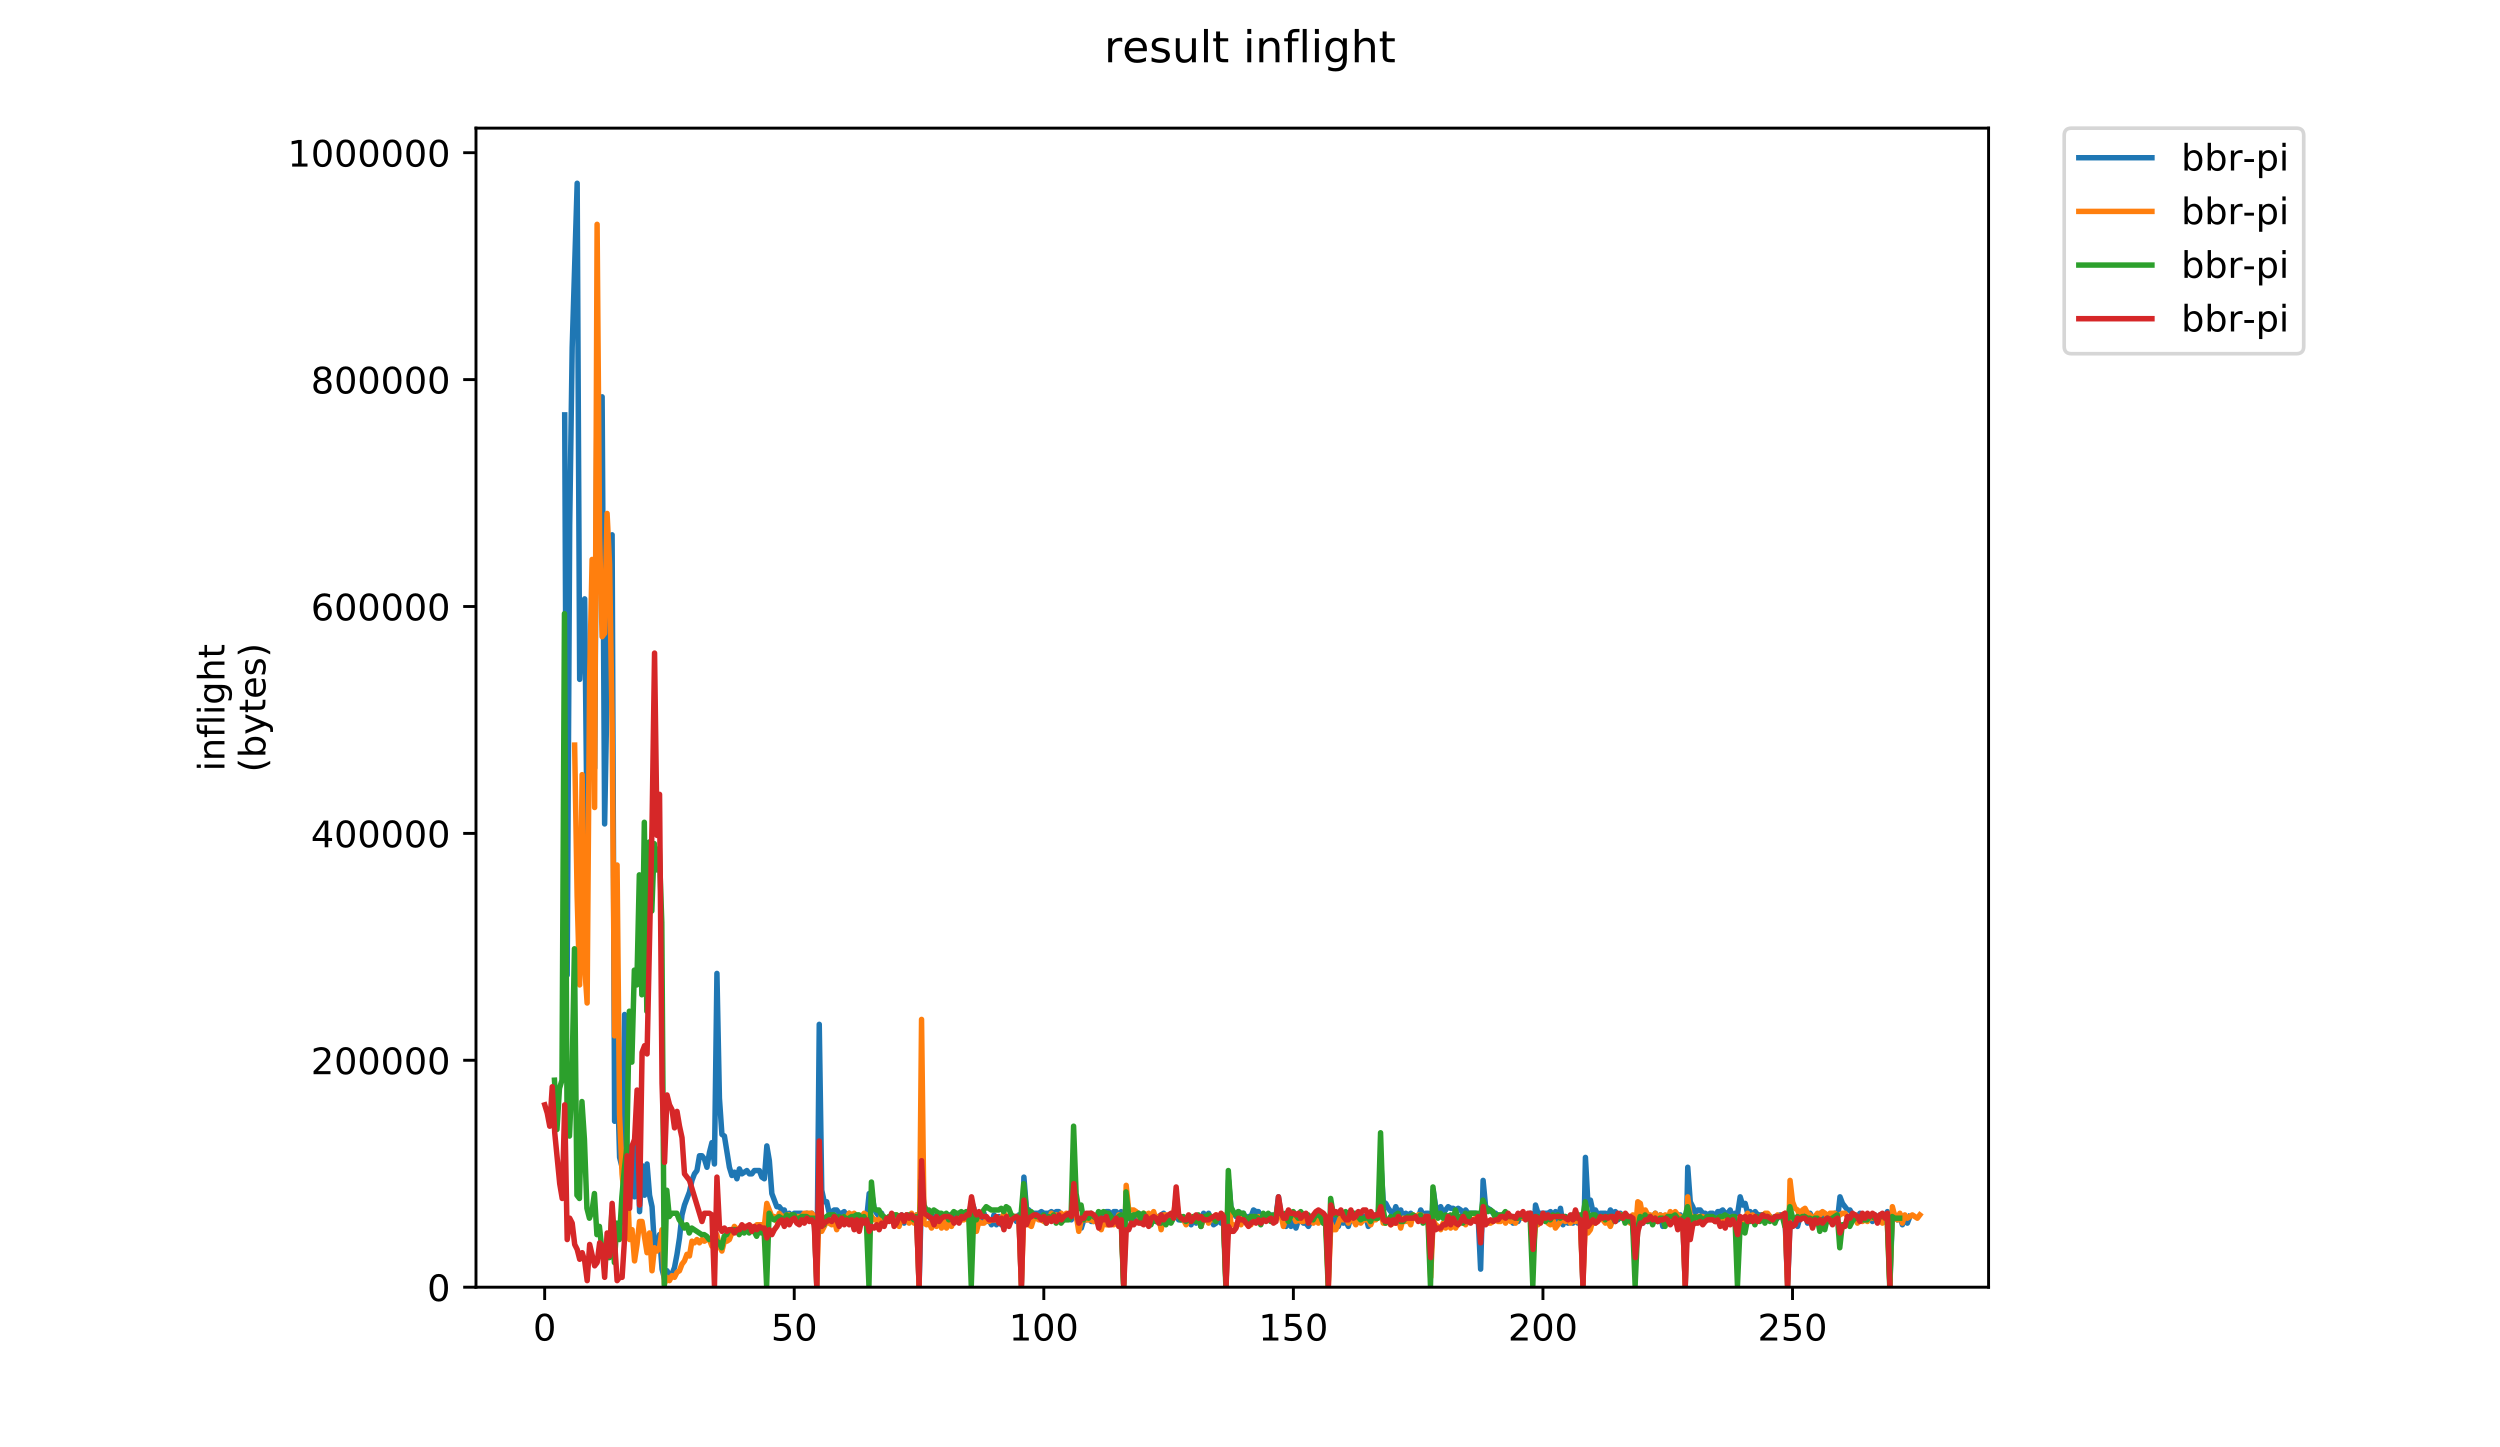<?xml version="1.0" encoding="utf-8" standalone="no"?>
<!DOCTYPE svg PUBLIC "-//W3C//DTD SVG 1.1//EN"
  "http://www.w3.org/Graphics/SVG/1.1/DTD/svg11.dtd">
<!-- Created with matplotlib (https://matplotlib.org/) -->
<svg height="396pt" version="1.1" viewBox="0 0 684 396" width="684pt" xmlns="http://www.w3.org/2000/svg" xmlns:xlink="http://www.w3.org/1999/xlink">
 <defs>
  <style type="text/css">
*{stroke-linecap:butt;stroke-linejoin:round;}
  </style>
 </defs>
 <g id="figure_1">
  <g id="patch_1">
   <path d="M 0 396 
L 684 396 
L 684 0 
L 0 0 
z
" style="fill:#ffffff;"/>
  </g>
  <g id="axes_1">
   <g id="patch_2">
    <path d="M 130.23 352.174 
L 544.074 352.174 
L 544.074 35.062 
L 130.23 35.062 
z
" style="fill:#ffffff;"/>
   </g>
   <g id="matplotlib.axis_1">
    <g id="xtick_1">
     <g id="line2d_1">
      <defs>
       <path d="M 0 0 
L 0 3.5 
" id="m28f896ad61" style="stroke:#000000;stroke-width:0.8;"/>
      </defs>
      <g>
       <use style="stroke:#000000;stroke-width:0.8;" x="149.021" xlink:href="#m28f896ad61" y="352.174"/>
      </g>
     </g>
     <g id="text_1">
      <!-- 0 -->
      <defs>
       <path d="M 31.781 66.406 
Q 24.172 66.406 20.328 58.906 
Q 16.5 51.422 16.5 36.375 
Q 16.5 21.391 20.328 13.891 
Q 24.172 6.391 31.781 6.391 
Q 39.453 6.391 43.281 13.891 
Q 47.125 21.391 47.125 36.375 
Q 47.125 51.422 43.281 58.906 
Q 39.453 66.406 31.781 66.406 
z
M 31.781 74.219 
Q 44.047 74.219 50.516 64.516 
Q 56.984 54.828 56.984 36.375 
Q 56.984 17.969 50.516 8.266 
Q 44.047 -1.422 31.781 -1.422 
Q 19.531 -1.422 13.062 8.266 
Q 6.594 17.969 6.594 36.375 
Q 6.594 54.828 13.062 64.516 
Q 19.531 74.219 31.781 74.219 
z
" id="DejaVuSans-48"/>
      </defs>
      <g transform="translate(145.84 366.773)scale(0.1 -0.1)">
       <use xlink:href="#DejaVuSans-48"/>
      </g>
     </g>
    </g>
    <g id="xtick_2">
     <g id="line2d_2">
      <g>
       <use style="stroke:#000000;stroke-width:0.8;" x="217.303" xlink:href="#m28f896ad61" y="352.174"/>
      </g>
     </g>
     <g id="text_2">
      <!-- 50 -->
      <defs>
       <path d="M 10.797 72.906 
L 49.516 72.906 
L 49.516 64.594 
L 19.828 64.594 
L 19.828 46.734 
Q 21.969 47.469 24.109 47.828 
Q 26.266 48.188 28.422 48.188 
Q 40.625 48.188 47.75 41.5 
Q 54.891 34.812 54.891 23.391 
Q 54.891 11.625 47.562 5.094 
Q 40.234 -1.422 26.906 -1.422 
Q 22.312 -1.422 17.547 -0.641 
Q 12.797 0.141 7.719 1.703 
L 7.719 11.625 
Q 12.109 9.234 16.797 8.062 
Q 21.484 6.891 26.703 6.891 
Q 35.156 6.891 40.078 11.328 
Q 45.016 15.766 45.016 23.391 
Q 45.016 31 40.078 35.438 
Q 35.156 39.891 26.703 39.891 
Q 22.75 39.891 18.812 39.016 
Q 14.891 38.141 10.797 36.281 
z
" id="DejaVuSans-53"/>
      </defs>
      <g transform="translate(210.941 366.773)scale(0.1 -0.1)">
       <use xlink:href="#DejaVuSans-53"/>
       <use x="63.623" xlink:href="#DejaVuSans-48"/>
      </g>
     </g>
    </g>
    <g id="xtick_3">
     <g id="line2d_3">
      <g>
       <use style="stroke:#000000;stroke-width:0.8;" x="285.585" xlink:href="#m28f896ad61" y="352.174"/>
      </g>
     </g>
     <g id="text_3">
      <!-- 100 -->
      <defs>
       <path d="M 12.406 8.297 
L 28.516 8.297 
L 28.516 63.922 
L 10.984 60.406 
L 10.984 69.391 
L 28.422 72.906 
L 38.281 72.906 
L 38.281 8.297 
L 54.391 8.297 
L 54.391 0 
L 12.406 0 
z
" id="DejaVuSans-49"/>
      </defs>
      <g transform="translate(276.042 366.773)scale(0.1 -0.1)">
       <use xlink:href="#DejaVuSans-49"/>
       <use x="63.623" xlink:href="#DejaVuSans-48"/>
       <use x="127.246" xlink:href="#DejaVuSans-48"/>
      </g>
     </g>
    </g>
    <g id="xtick_4">
     <g id="line2d_4">
      <g>
       <use style="stroke:#000000;stroke-width:0.8;" x="353.868" xlink:href="#m28f896ad61" y="352.174"/>
      </g>
     </g>
     <g id="text_4">
      <!-- 150 -->
      <g transform="translate(344.324 366.773)scale(0.1 -0.1)">
       <use xlink:href="#DejaVuSans-49"/>
       <use x="63.623" xlink:href="#DejaVuSans-53"/>
       <use x="127.246" xlink:href="#DejaVuSans-48"/>
      </g>
     </g>
    </g>
    <g id="xtick_5">
     <g id="line2d_5">
      <g>
       <use style="stroke:#000000;stroke-width:0.8;" x="422.15" xlink:href="#m28f896ad61" y="352.174"/>
      </g>
     </g>
     <g id="text_5">
      <!-- 200 -->
      <defs>
       <path d="M 19.188 8.297 
L 53.609 8.297 
L 53.609 0 
L 7.328 0 
L 7.328 8.297 
Q 12.938 14.109 22.625 23.891 
Q 32.328 33.688 34.812 36.531 
Q 39.547 41.844 41.422 45.531 
Q 43.312 49.219 43.312 52.781 
Q 43.312 58.594 39.234 62.25 
Q 35.156 65.922 28.609 65.922 
Q 23.969 65.922 18.812 64.312 
Q 13.672 62.703 7.812 59.422 
L 7.812 69.391 
Q 13.766 71.781 18.938 73 
Q 24.125 74.219 28.422 74.219 
Q 39.75 74.219 46.484 68.547 
Q 53.219 62.891 53.219 53.422 
Q 53.219 48.922 51.531 44.891 
Q 49.859 40.875 45.406 35.406 
Q 44.188 33.984 37.641 27.219 
Q 31.109 20.453 19.188 8.297 
z
" id="DejaVuSans-50"/>
      </defs>
      <g transform="translate(412.606 366.773)scale(0.1 -0.1)">
       <use xlink:href="#DejaVuSans-50"/>
       <use x="63.623" xlink:href="#DejaVuSans-48"/>
       <use x="127.246" xlink:href="#DejaVuSans-48"/>
      </g>
     </g>
    </g>
    <g id="xtick_6">
     <g id="line2d_6">
      <g>
       <use style="stroke:#000000;stroke-width:0.8;" x="490.432" xlink:href="#m28f896ad61" y="352.174"/>
      </g>
     </g>
     <g id="text_6">
      <!-- 250 -->
      <g transform="translate(480.888 366.773)scale(0.1 -0.1)">
       <use xlink:href="#DejaVuSans-50"/>
       <use x="63.623" xlink:href="#DejaVuSans-53"/>
       <use x="127.246" xlink:href="#DejaVuSans-48"/>
      </g>
     </g>
    </g>
   </g>
   <g id="matplotlib.axis_2">
    <g id="ytick_1">
     <g id="line2d_7">
      <defs>
       <path d="M 0 0 
L -3.5 0 
" id="m2d1f016937" style="stroke:#000000;stroke-width:0.8;"/>
      </defs>
      <g>
       <use style="stroke:#000000;stroke-width:0.8;" x="130.23" xlink:href="#m2d1f016937" y="352.174"/>
      </g>
     </g>
     <g id="text_7">
      <!-- 0 -->
      <g transform="translate(116.868 355.973)scale(0.1 -0.1)">
       <use xlink:href="#DejaVuSans-48"/>
      </g>
     </g>
    </g>
    <g id="ytick_2">
     <g id="line2d_8">
      <g>
       <use style="stroke:#000000;stroke-width:0.8;" x="130.23" xlink:href="#m2d1f016937" y="290.095"/>
      </g>
     </g>
     <g id="text_8">
      <!-- 200000 -->
      <g transform="translate(85.055 293.894)scale(0.1 -0.1)">
       <use xlink:href="#DejaVuSans-50"/>
       <use x="63.623" xlink:href="#DejaVuSans-48"/>
       <use x="127.246" xlink:href="#DejaVuSans-48"/>
       <use x="190.869" xlink:href="#DejaVuSans-48"/>
       <use x="254.492" xlink:href="#DejaVuSans-48"/>
       <use x="318.115" xlink:href="#DejaVuSans-48"/>
      </g>
     </g>
    </g>
    <g id="ytick_3">
     <g id="line2d_9">
      <g>
       <use style="stroke:#000000;stroke-width:0.8;" x="130.23" xlink:href="#m2d1f016937" y="228.016"/>
      </g>
     </g>
     <g id="text_9">
      <!-- 400000 -->
      <defs>
       <path d="M 37.797 64.312 
L 12.891 25.391 
L 37.797 25.391 
z
M 35.203 72.906 
L 47.609 72.906 
L 47.609 25.391 
L 58.016 25.391 
L 58.016 17.188 
L 47.609 17.188 
L 47.609 0 
L 37.797 0 
L 37.797 17.188 
L 4.891 17.188 
L 4.891 26.703 
z
" id="DejaVuSans-52"/>
      </defs>
      <g transform="translate(85.055 231.815)scale(0.1 -0.1)">
       <use xlink:href="#DejaVuSans-52"/>
       <use x="63.623" xlink:href="#DejaVuSans-48"/>
       <use x="127.246" xlink:href="#DejaVuSans-48"/>
       <use x="190.869" xlink:href="#DejaVuSans-48"/>
       <use x="254.492" xlink:href="#DejaVuSans-48"/>
       <use x="318.115" xlink:href="#DejaVuSans-48"/>
      </g>
     </g>
    </g>
    <g id="ytick_4">
     <g id="line2d_10">
      <g>
       <use style="stroke:#000000;stroke-width:0.8;" x="130.23" xlink:href="#m2d1f016937" y="165.937"/>
      </g>
     </g>
     <g id="text_10">
      <!-- 600000 -->
      <defs>
       <path d="M 33.016 40.375 
Q 26.375 40.375 22.484 35.828 
Q 18.609 31.297 18.609 23.391 
Q 18.609 15.531 22.484 10.953 
Q 26.375 6.391 33.016 6.391 
Q 39.656 6.391 43.531 10.953 
Q 47.406 15.531 47.406 23.391 
Q 47.406 31.297 43.531 35.828 
Q 39.656 40.375 33.016 40.375 
z
M 52.594 71.297 
L 52.594 62.312 
Q 48.875 64.062 45.094 64.984 
Q 41.312 65.922 37.594 65.922 
Q 27.828 65.922 22.672 59.328 
Q 17.531 52.734 16.797 39.406 
Q 19.672 43.656 24.016 45.922 
Q 28.375 48.188 33.594 48.188 
Q 44.578 48.188 50.953 41.516 
Q 57.328 34.859 57.328 23.391 
Q 57.328 12.156 50.688 5.359 
Q 44.047 -1.422 33.016 -1.422 
Q 20.359 -1.422 13.672 8.266 
Q 6.984 17.969 6.984 36.375 
Q 6.984 53.656 15.188 63.938 
Q 23.391 74.219 37.203 74.219 
Q 40.922 74.219 44.703 73.484 
Q 48.484 72.75 52.594 71.297 
z
" id="DejaVuSans-54"/>
      </defs>
      <g transform="translate(85.055 169.736)scale(0.1 -0.1)">
       <use xlink:href="#DejaVuSans-54"/>
       <use x="63.623" xlink:href="#DejaVuSans-48"/>
       <use x="127.246" xlink:href="#DejaVuSans-48"/>
       <use x="190.869" xlink:href="#DejaVuSans-48"/>
       <use x="254.492" xlink:href="#DejaVuSans-48"/>
       <use x="318.115" xlink:href="#DejaVuSans-48"/>
      </g>
     </g>
    </g>
    <g id="ytick_5">
     <g id="line2d_11">
      <g>
       <use style="stroke:#000000;stroke-width:0.8;" x="130.23" xlink:href="#m2d1f016937" y="103.858"/>
      </g>
     </g>
     <g id="text_11">
      <!-- 800000 -->
      <defs>
       <path d="M 31.781 34.625 
Q 24.75 34.625 20.719 30.859 
Q 16.703 27.094 16.703 20.516 
Q 16.703 13.922 20.719 10.156 
Q 24.75 6.391 31.781 6.391 
Q 38.812 6.391 42.859 10.172 
Q 46.922 13.969 46.922 20.516 
Q 46.922 27.094 42.891 30.859 
Q 38.875 34.625 31.781 34.625 
z
M 21.922 38.812 
Q 15.578 40.375 12.031 44.719 
Q 8.5 49.078 8.5 55.328 
Q 8.5 64.062 14.719 69.141 
Q 20.953 74.219 31.781 74.219 
Q 42.672 74.219 48.875 69.141 
Q 55.078 64.062 55.078 55.328 
Q 55.078 49.078 51.531 44.719 
Q 48 40.375 41.703 38.812 
Q 48.828 37.156 52.797 32.312 
Q 56.781 27.484 56.781 20.516 
Q 56.781 9.906 50.312 4.234 
Q 43.844 -1.422 31.781 -1.422 
Q 19.734 -1.422 13.25 4.234 
Q 6.781 9.906 6.781 20.516 
Q 6.781 27.484 10.781 32.312 
Q 14.797 37.156 21.922 38.812 
z
M 18.312 54.391 
Q 18.312 48.734 21.844 45.562 
Q 25.391 42.391 31.781 42.391 
Q 38.141 42.391 41.719 45.562 
Q 45.312 48.734 45.312 54.391 
Q 45.312 60.062 41.719 63.234 
Q 38.141 66.406 31.781 66.406 
Q 25.391 66.406 21.844 63.234 
Q 18.312 60.062 18.312 54.391 
z
" id="DejaVuSans-56"/>
      </defs>
      <g transform="translate(85.055 107.657)scale(0.1 -0.1)">
       <use xlink:href="#DejaVuSans-56"/>
       <use x="63.623" xlink:href="#DejaVuSans-48"/>
       <use x="127.246" xlink:href="#DejaVuSans-48"/>
       <use x="190.869" xlink:href="#DejaVuSans-48"/>
       <use x="254.492" xlink:href="#DejaVuSans-48"/>
       <use x="318.115" xlink:href="#DejaVuSans-48"/>
      </g>
     </g>
    </g>
    <g id="ytick_6">
     <g id="line2d_12">
      <g>
       <use style="stroke:#000000;stroke-width:0.8;" x="130.23" xlink:href="#m2d1f016937" y="41.778"/>
      </g>
     </g>
     <g id="text_12">
      <!-- 1000000 -->
      <g transform="translate(78.693 45.578)scale(0.1 -0.1)">
       <use xlink:href="#DejaVuSans-49"/>
       <use x="63.623" xlink:href="#DejaVuSans-48"/>
       <use x="127.246" xlink:href="#DejaVuSans-48"/>
       <use x="190.869" xlink:href="#DejaVuSans-48"/>
       <use x="254.492" xlink:href="#DejaVuSans-48"/>
       <use x="318.115" xlink:href="#DejaVuSans-48"/>
       <use x="381.738" xlink:href="#DejaVuSans-48"/>
      </g>
     </g>
    </g>
    <g id="text_13">
     <!-- inflight -->
     <defs>
      <path d="M 9.422 54.688 
L 18.406 54.688 
L 18.406 0 
L 9.422 0 
z
M 9.422 75.984 
L 18.406 75.984 
L 18.406 64.594 
L 9.422 64.594 
z
" id="DejaVuSans-105"/>
      <path d="M 54.891 33.016 
L 54.891 0 
L 45.906 0 
L 45.906 32.719 
Q 45.906 40.484 42.875 44.328 
Q 39.844 48.188 33.797 48.188 
Q 26.516 48.188 22.312 43.547 
Q 18.109 38.922 18.109 30.906 
L 18.109 0 
L 9.078 0 
L 9.078 54.688 
L 18.109 54.688 
L 18.109 46.188 
Q 21.344 51.125 25.703 53.562 
Q 30.078 56 35.797 56 
Q 45.219 56 50.047 50.172 
Q 54.891 44.344 54.891 33.016 
z
" id="DejaVuSans-110"/>
      <path d="M 37.109 75.984 
L 37.109 68.5 
L 28.516 68.5 
Q 23.688 68.5 21.797 66.547 
Q 19.922 64.594 19.922 59.516 
L 19.922 54.688 
L 34.719 54.688 
L 34.719 47.703 
L 19.922 47.703 
L 19.922 0 
L 10.891 0 
L 10.891 47.703 
L 2.297 47.703 
L 2.297 54.688 
L 10.891 54.688 
L 10.891 58.5 
Q 10.891 67.625 15.141 71.797 
Q 19.391 75.984 28.609 75.984 
z
" id="DejaVuSans-102"/>
      <path d="M 9.422 75.984 
L 18.406 75.984 
L 18.406 0 
L 9.422 0 
z
" id="DejaVuSans-108"/>
      <path d="M 45.406 27.984 
Q 45.406 37.75 41.375 43.109 
Q 37.359 48.484 30.078 48.484 
Q 22.859 48.484 18.828 43.109 
Q 14.797 37.75 14.797 27.984 
Q 14.797 18.266 18.828 12.891 
Q 22.859 7.516 30.078 7.516 
Q 37.359 7.516 41.375 12.891 
Q 45.406 18.266 45.406 27.984 
z
M 54.391 6.781 
Q 54.391 -7.172 48.188 -13.984 
Q 42 -20.797 29.203 -20.797 
Q 24.469 -20.797 20.266 -20.094 
Q 16.062 -19.391 12.109 -17.922 
L 12.109 -9.188 
Q 16.062 -11.328 19.922 -12.344 
Q 23.781 -13.375 27.781 -13.375 
Q 36.625 -13.375 41.016 -8.766 
Q 45.406 -4.156 45.406 5.172 
L 45.406 9.625 
Q 42.625 4.781 38.281 2.391 
Q 33.938 0 27.875 0 
Q 17.828 0 11.672 7.656 
Q 5.516 15.328 5.516 27.984 
Q 5.516 40.672 11.672 48.328 
Q 17.828 56 27.875 56 
Q 33.938 56 38.281 53.609 
Q 42.625 51.219 45.406 46.391 
L 45.406 54.688 
L 54.391 54.688 
z
" id="DejaVuSans-103"/>
      <path d="M 54.891 33.016 
L 54.891 0 
L 45.906 0 
L 45.906 32.719 
Q 45.906 40.484 42.875 44.328 
Q 39.844 48.188 33.797 48.188 
Q 26.516 48.188 22.312 43.547 
Q 18.109 38.922 18.109 30.906 
L 18.109 0 
L 9.078 0 
L 9.078 75.984 
L 18.109 75.984 
L 18.109 46.188 
Q 21.344 51.125 25.703 53.562 
Q 30.078 56 35.797 56 
Q 45.219 56 50.047 50.172 
Q 54.891 44.344 54.891 33.016 
z
" id="DejaVuSans-104"/>
      <path d="M 18.312 70.219 
L 18.312 54.688 
L 36.812 54.688 
L 36.812 47.703 
L 18.312 47.703 
L 18.312 18.016 
Q 18.312 11.328 20.141 9.422 
Q 21.969 7.516 27.594 7.516 
L 36.812 7.516 
L 36.812 0 
L 27.594 0 
Q 17.188 0 13.234 3.875 
Q 9.281 7.766 9.281 18.016 
L 9.281 47.703 
L 2.688 47.703 
L 2.688 54.688 
L 9.281 54.688 
L 9.281 70.219 
z
" id="DejaVuSans-116"/>
     </defs>
     <g transform="translate(61.415 211.018)rotate(-90)scale(0.1 -0.1)">
      <use xlink:href="#DejaVuSans-105"/>
      <use x="27.783" xlink:href="#DejaVuSans-110"/>
      <use x="91.162" xlink:href="#DejaVuSans-102"/>
      <use x="126.367" xlink:href="#DejaVuSans-108"/>
      <use x="154.15" xlink:href="#DejaVuSans-105"/>
      <use x="181.934" xlink:href="#DejaVuSans-103"/>
      <use x="245.41" xlink:href="#DejaVuSans-104"/>
      <use x="308.789" xlink:href="#DejaVuSans-116"/>
     </g>
     <!-- (bytes) -->
     <defs>
      <path d="M 31 75.875 
Q 24.469 64.656 21.281 53.656 
Q 18.109 42.672 18.109 31.391 
Q 18.109 20.125 21.312 9.062 
Q 24.516 -2 31 -13.188 
L 23.188 -13.188 
Q 15.875 -1.703 12.234 9.375 
Q 8.594 20.453 8.594 31.391 
Q 8.594 42.281 12.203 53.312 
Q 15.828 64.359 23.188 75.875 
z
" id="DejaVuSans-40"/>
      <path d="M 48.688 27.297 
Q 48.688 37.203 44.609 42.844 
Q 40.531 48.484 33.406 48.484 
Q 26.266 48.484 22.188 42.844 
Q 18.109 37.203 18.109 27.297 
Q 18.109 17.391 22.188 11.75 
Q 26.266 6.109 33.406 6.109 
Q 40.531 6.109 44.609 11.75 
Q 48.688 17.391 48.688 27.297 
z
M 18.109 46.391 
Q 20.953 51.266 25.266 53.625 
Q 29.594 56 35.594 56 
Q 45.562 56 51.781 48.094 
Q 58.016 40.188 58.016 27.297 
Q 58.016 14.406 51.781 6.484 
Q 45.562 -1.422 35.594 -1.422 
Q 29.594 -1.422 25.266 0.953 
Q 20.953 3.328 18.109 8.203 
L 18.109 0 
L 9.078 0 
L 9.078 75.984 
L 18.109 75.984 
z
" id="DejaVuSans-98"/>
      <path d="M 32.172 -5.078 
Q 28.375 -14.844 24.75 -17.812 
Q 21.141 -20.797 15.094 -20.797 
L 7.906 -20.797 
L 7.906 -13.281 
L 13.188 -13.281 
Q 16.891 -13.281 18.938 -11.516 
Q 21 -9.766 23.484 -3.219 
L 25.094 0.875 
L 2.984 54.688 
L 12.5 54.688 
L 29.594 11.922 
L 46.688 54.688 
L 56.203 54.688 
z
" id="DejaVuSans-121"/>
      <path d="M 56.203 29.594 
L 56.203 25.203 
L 14.891 25.203 
Q 15.484 15.922 20.484 11.062 
Q 25.484 6.203 34.422 6.203 
Q 39.594 6.203 44.453 7.469 
Q 49.312 8.734 54.109 11.281 
L 54.109 2.781 
Q 49.266 0.734 44.188 -0.344 
Q 39.109 -1.422 33.891 -1.422 
Q 20.797 -1.422 13.156 6.188 
Q 5.516 13.812 5.516 26.812 
Q 5.516 40.234 12.766 48.109 
Q 20.016 56 32.328 56 
Q 43.359 56 49.781 48.891 
Q 56.203 41.797 56.203 29.594 
z
M 47.219 32.234 
Q 47.125 39.594 43.094 43.984 
Q 39.062 48.391 32.422 48.391 
Q 24.906 48.391 20.391 44.141 
Q 15.875 39.891 15.188 32.172 
z
" id="DejaVuSans-101"/>
      <path d="M 44.281 53.078 
L 44.281 44.578 
Q 40.484 46.531 36.375 47.5 
Q 32.281 48.484 27.875 48.484 
Q 21.188 48.484 17.844 46.438 
Q 14.5 44.391 14.5 40.281 
Q 14.5 37.156 16.891 35.375 
Q 19.281 33.594 26.516 31.984 
L 29.594 31.297 
Q 39.156 29.25 43.188 25.516 
Q 47.219 21.781 47.219 15.094 
Q 47.219 7.469 41.188 3.016 
Q 35.156 -1.422 24.609 -1.422 
Q 20.219 -1.422 15.453 -0.562 
Q 10.688 0.297 5.422 2 
L 5.422 11.281 
Q 10.406 8.688 15.234 7.391 
Q 20.062 6.109 24.812 6.109 
Q 31.156 6.109 34.562 8.281 
Q 37.984 10.453 37.984 14.406 
Q 37.984 18.062 35.516 20.016 
Q 33.062 21.969 24.703 23.781 
L 21.578 24.516 
Q 13.234 26.266 9.516 29.906 
Q 5.812 33.547 5.812 39.891 
Q 5.812 47.609 11.281 51.797 
Q 16.75 56 26.812 56 
Q 31.781 56 36.172 55.266 
Q 40.578 54.547 44.281 53.078 
z
" id="DejaVuSans-115"/>
      <path d="M 8.016 75.875 
L 15.828 75.875 
Q 23.141 64.359 26.781 53.312 
Q 30.422 42.281 30.422 31.391 
Q 30.422 20.453 26.781 9.375 
Q 23.141 -1.703 15.828 -13.188 
L 8.016 -13.188 
Q 14.5 -2 17.703 9.062 
Q 20.906 20.125 20.906 31.391 
Q 20.906 42.672 17.703 53.656 
Q 14.5 64.656 8.016 75.875 
z
" id="DejaVuSans-41"/>
     </defs>
     <g transform="translate(72.613 211.295)rotate(-90)scale(0.1 -0.1)">
      <use xlink:href="#DejaVuSans-40"/>
      <use x="39.014" xlink:href="#DejaVuSans-98"/>
      <use x="102.49" xlink:href="#DejaVuSans-121"/>
      <use x="161.67" xlink:href="#DejaVuSans-116"/>
      <use x="200.879" xlink:href="#DejaVuSans-101"/>
      <use x="262.402" xlink:href="#DejaVuSans-115"/>
      <use x="314.502" xlink:href="#DejaVuSans-41"/>
     </g>
    </g>
   </g>
   <g id="line2d_13">
    <path clip-path="url(#pd843c6ca63)" d="M 154.5 113.515 
L 155.183 266.778 
L 155.865 143.628 
L 156.548 95.087 
L 157.914 50.142 
L 158.597 185.877 
L 159.279 169.247 
L 159.962 163.853 
L 160.645 229.923 
L 161.328 195.764 
L 162.011 201.607 
L 162.694 210.147 
L 163.376 102.728 
L 164.059 129.245 
L 164.742 108.571 
L 165.425 225.428 
L 166.108 188.124 
L 167.473 146.325 
L 168.156 306.779 
L 168.839 291.947 
L 169.522 316.667 
L 170.205 319.364 
L 170.887 277.565 
L 171.57 315.768 
L 172.253 327.904 
L 172.936 313.521 
L 173.619 327.454 
L 174.302 306.779 
L 174.984 331.499 
L 175.667 318.915 
L 176.35 327.005 
L 177.033 318.465 
L 177.716 327.005 
L 178.399 330.151 
L 179.081 341.387 
L 179.764 341.837 
L 180.447 337.792 
L 181.13 347.23 
L 181.813 349.927 
L 182.495 347.68 
L 183.178 349.028 
L 183.861 348.579 
L 184.544 346.781 
L 185.227 343.185 
L 185.91 338.691 
L 186.592 332.398 
L 187.275 329.702 
L 188.641 326.106 
L 189.324 322.96 
L 190.006 321.162 
L 190.689 320.263 
L 191.372 316.218 
L 192.055 316.218 
L 192.738 317.117 
L 193.421 319.364 
L 194.103 315.319 
L 194.786 312.622 
L 195.469 318.465 
L 196.152 266.329 
L 196.835 300.487 
L 197.518 310.375 
L 198.2 310.824 
L 199.566 319.364 
L 200.249 321.611 
L 200.932 320.712 
L 201.614 322.51 
L 202.297 319.814 
L 202.98 321.162 
L 204.346 320.263 
L 205.029 321.162 
L 205.711 321.162 
L 206.394 320.263 
L 207.76 320.263 
L 208.443 322.061 
L 209.126 322.51 
L 209.808 313.521 
L 210.491 317.566 
L 211.174 326.555 
L 212.54 330.151 
L 213.222 330.151 
L 213.905 331.05 
L 214.588 331.05 
L 215.271 333.297 
L 215.954 331.949 
L 216.637 332.848 
L 217.319 331.949 
L 219.368 331.949 
L 220.051 332.398 
L 220.734 331.949 
L 221.416 333.297 
L 222.099 331.949 
L 222.782 333.747 
L 223.465 351.725 
L 224.148 280.262 
L 224.83 325.656 
L 225.513 328.803 
L 226.196 328.803 
L 226.879 331.949 
L 228.245 331.05 
L 228.927 331.05 
L 229.61 331.949 
L 230.293 331.949 
L 230.976 331.499 
L 231.659 332.848 
L 232.341 331.949 
L 233.024 332.848 
L 233.707 335.994 
L 234.39 332.848 
L 235.073 334.645 
L 235.756 333.297 
L 236.438 332.398 
L 237.121 333.297 
L 237.804 326.555 
L 238.487 326.555 
L 239.17 330.6 
L 239.853 331.949 
L 240.535 332.848 
L 241.218 331.949 
L 241.901 334.645 
L 242.584 333.297 
L 243.267 333.747 
L 243.949 332.848 
L 244.632 333.747 
L 245.315 333.297 
L 245.998 334.196 
L 246.681 332.398 
L 247.364 334.645 
L 248.046 332.398 
L 248.729 333.747 
L 249.412 332.848 
L 250.095 333.297 
L 250.778 332.398 
L 251.461 351.725 
L 252.143 326.555 
L 252.826 332.848 
L 254.192 332.848 
L 254.875 333.747 
L 255.557 332.848 
L 256.24 333.297 
L 256.923 332.848 
L 258.289 332.848 
L 258.972 333.747 
L 259.654 332.398 
L 260.337 333.297 
L 261.02 332.848 
L 261.703 332.848 
L 262.386 333.297 
L 263.069 332.848 
L 265.117 332.848 
L 265.8 328.803 
L 266.483 330.6 
L 267.165 335.544 
L 267.848 331.949 
L 268.531 334.196 
L 269.214 331.949 
L 269.897 334.196 
L 270.58 333.747 
L 271.262 335.095 
L 271.945 332.398 
L 272.628 335.095 
L 273.311 332.848 
L 273.994 335.095 
L 274.676 334.196 
L 275.359 335.095 
L 276.042 332.848 
L 276.725 333.297 
L 277.408 332.848 
L 278.091 334.196 
L 278.773 332.398 
L 279.456 351.725 
L 280.139 322.061 
L 280.822 330.6 
L 281.505 331.05 
L 282.188 331.949 
L 284.236 331.949 
L 284.919 331.499 
L 285.602 331.949 
L 286.967 331.949 
L 287.65 331.499 
L 288.333 331.949 
L 289.016 331.499 
L 289.699 331.499 
L 290.381 333.297 
L 291.064 332.398 
L 291.747 333.297 
L 292.43 333.297 
L 293.113 333.747 
L 293.796 325.656 
L 294.478 333.297 
L 295.161 333.747 
L 295.844 335.994 
L 296.527 333.747 
L 297.21 333.747 
L 297.892 333.297 
L 298.575 334.196 
L 299.258 334.196 
L 299.941 332.848 
L 300.624 331.949 
L 301.307 332.848 
L 301.989 333.297 
L 302.672 331.499 
L 303.355 331.499 
L 304.038 333.747 
L 304.721 331.499 
L 305.404 331.499 
L 306.086 332.848 
L 306.769 331.499 
L 307.452 351.725 
L 308.135 327.904 
L 308.818 332.848 
L 309.5 333.747 
L 310.183 332.848 
L 310.866 333.297 
L 311.549 331.949 
L 312.232 332.848 
L 312.915 332.848 
L 313.597 333.747 
L 314.28 332.848 
L 314.963 333.297 
L 315.646 333.297 
L 316.329 334.196 
L 317.011 332.848 
L 318.377 331.949 
L 319.06 334.645 
L 319.743 332.848 
L 320.426 334.196 
L 321.108 332.848 
L 321.791 328.353 
L 322.474 333.747 
L 325.205 333.747 
L 325.888 335.095 
L 326.571 332.848 
L 327.254 334.645 
L 327.937 332.848 
L 328.619 335.544 
L 329.302 331.949 
L 329.985 333.747 
L 330.668 331.949 
L 331.351 333.747 
L 332.034 335.095 
L 332.716 334.645 
L 333.399 332.848 
L 334.082 334.645 
L 334.765 333.297 
L 335.448 351.725 
L 336.131 322.96 
L 336.813 330.6 
L 337.496 331.949 
L 338.179 332.848 
L 338.862 331.499 
L 339.545 332.398 
L 340.227 331.949 
L 340.91 334.196 
L 341.593 332.848 
L 342.276 332.848 
L 342.959 331.05 
L 343.642 331.499 
L 344.324 331.499 
L 345.007 333.297 
L 346.373 332.398 
L 347.056 332.848 
L 347.739 332.398 
L 348.421 332.848 
L 349.104 332.848 
L 349.787 327.454 
L 350.47 332.398 
L 351.153 333.297 
L 351.835 335.544 
L 352.518 333.297 
L 353.201 335.544 
L 353.884 334.196 
L 354.567 335.994 
L 355.25 333.747 
L 355.932 333.747 
L 356.615 334.645 
L 357.298 334.645 
L 357.981 335.544 
L 358.664 334.196 
L 359.346 334.196 
L 360.712 333.297 
L 361.395 333.297 
L 362.078 333.747 
L 362.761 334.645 
L 363.443 346.781 
L 364.126 332.848 
L 364.809 334.645 
L 365.492 332.848 
L 366.175 335.544 
L 366.858 333.297 
L 367.54 334.645 
L 368.223 334.196 
L 368.906 335.544 
L 369.589 332.848 
L 370.272 333.297 
L 371.637 333.297 
L 372.32 332.848 
L 373.686 332.848 
L 374.369 335.544 
L 375.051 333.747 
L 375.734 332.848 
L 376.417 332.398 
L 377.1 332.848 
L 377.783 318.016 
L 378.466 328.803 
L 379.148 329.252 
L 379.831 330.6 
L 381.197 332.398 
L 381.88 330.151 
L 382.562 331.949 
L 383.245 331.05 
L 383.928 333.747 
L 384.611 331.949 
L 385.294 332.398 
L 385.977 331.949 
L 386.659 332.848 
L 387.342 333.297 
L 388.025 333.297 
L 388.708 331.05 
L 389.391 332.398 
L 390.074 331.949 
L 390.756 331.949 
L 391.439 343.185 
L 392.122 325.656 
L 392.805 330.151 
L 393.488 331.05 
L 394.17 330.151 
L 394.853 331.949 
L 396.219 330.151 
L 396.902 330.6 
L 397.585 330.6 
L 398.267 331.05 
L 398.95 330.6 
L 399.633 331.05 
L 400.316 331.949 
L 400.999 331.05 
L 401.681 331.949 
L 403.73 331.949 
L 404.413 332.848 
L 405.096 347.23 
L 405.778 322.96 
L 406.461 330.151 
L 407.827 331.05 
L 408.51 331.949 
L 409.193 331.949 
L 409.875 333.297 
L 410.558 332.848 
L 411.241 332.848 
L 411.924 331.949 
L 412.607 333.747 
L 413.289 332.848 
L 413.972 334.645 
L 414.655 332.848 
L 415.338 334.196 
L 416.021 332.848 
L 416.704 333.297 
L 417.386 332.848 
L 418.069 333.297 
L 418.752 331.949 
L 419.435 341.387 
L 420.118 329.702 
L 420.801 331.949 
L 423.532 331.949 
L 424.215 331.499 
L 424.897 332.848 
L 425.58 331.499 
L 426.263 333.747 
L 426.946 330.6 
L 427.629 335.095 
L 428.312 332.848 
L 428.994 334.645 
L 429.677 333.297 
L 430.36 334.645 
L 431.043 332.848 
L 431.726 334.645 
L 432.409 332.848 
L 433.091 351.725 
L 433.774 316.667 
L 434.457 329.252 
L 435.14 328.353 
L 435.823 331.499 
L 436.505 331.05 
L 437.188 332.398 
L 437.871 331.949 
L 439.237 331.949 
L 439.92 332.848 
L 440.602 331.05 
L 441.285 331.949 
L 441.968 331.499 
L 442.651 333.747 
L 443.334 331.949 
L 444.016 333.297 
L 444.699 332.848 
L 445.382 334.196 
L 446.065 332.848 
L 446.748 335.544 
L 447.431 342.736 
L 448.113 335.994 
L 448.796 332.848 
L 449.479 334.645 
L 450.162 332.848 
L 450.845 334.196 
L 451.528 333.297 
L 452.21 332.848 
L 452.893 331.949 
L 453.576 334.196 
L 454.259 332.398 
L 454.942 335.544 
L 455.624 333.747 
L 456.307 333.297 
L 456.99 332.398 
L 459.039 333.747 
L 459.721 332.398 
L 460.404 333.747 
L 461.087 351.725 
L 461.77 319.364 
L 462.453 328.803 
L 463.136 330.151 
L 463.818 331.949 
L 464.501 331.05 
L 465.184 331.05 
L 465.867 331.949 
L 466.55 331.949 
L 467.232 332.398 
L 467.915 331.949 
L 468.598 331.949 
L 469.281 334.196 
L 469.964 331.499 
L 470.647 331.499 
L 471.329 331.05 
L 472.012 331.949 
L 472.695 331.949 
L 473.378 331.05 
L 474.061 333.297 
L 474.744 331.949 
L 475.426 331.949 
L 476.109 327.454 
L 476.792 329.702 
L 477.475 329.252 
L 478.158 331.949 
L 478.84 331.499 
L 479.523 333.297 
L 480.206 331.499 
L 480.889 332.398 
L 481.572 332.398 
L 482.255 332.848 
L 482.937 332.848 
L 483.62 333.747 
L 484.303 332.848 
L 484.986 333.297 
L 485.669 332.848 
L 486.351 333.297 
L 487.034 332.398 
L 487.717 332.398 
L 488.4 333.747 
L 489.083 351.725 
L 489.766 333.747 
L 490.448 335.544 
L 491.131 334.645 
L 491.814 335.544 
L 492.497 332.848 
L 493.18 332.848 
L 493.863 331.949 
L 494.545 334.645 
L 495.228 331.949 
L 495.911 333.297 
L 497.959 331.949 
L 498.642 332.848 
L 500.008 332.848 
L 500.691 333.297 
L 501.374 332.848 
L 502.056 331.949 
L 502.739 333.747 
L 503.422 327.454 
L 504.105 329.252 
L 505.471 331.05 
L 506.153 331.05 
L 506.836 332.398 
L 507.519 332.398 
L 508.202 332.848 
L 508.885 331.949 
L 509.567 333.747 
L 510.25 332.848 
L 510.933 333.297 
L 511.616 332.398 
L 512.299 334.196 
L 512.982 332.398 
L 513.664 333.747 
L 514.347 332.398 
L 515.03 334.196 
L 516.396 331.499 
L 517.079 351.725 
L 517.761 331.949 
L 518.444 332.398 
L 519.127 333.747 
L 519.81 332.848 
L 520.493 335.095 
L 521.175 332.848 
L 521.858 334.645 
L 522.541 332.848 
L 522.541 332.848 
" style="fill:none;stroke:#1f77b4;stroke-linecap:square;stroke-width:1.5;"/>
   </g>
   <g id="line2d_14">
    <path clip-path="url(#pd843c6ca63)" d="M 157.221 203.855 
L 157.904 245.204 
L 158.587 269.475 
L 159.27 211.945 
L 159.953 264.081 
L 160.636 274.419 
L 161.318 185.877 
L 162.001 153.066 
L 162.684 220.934 
L 163.367 61.378 
L 164.05 146.774 
L 164.732 174.191 
L 165.415 173.292 
L 166.098 140.482 
L 166.781 154.415 
L 167.464 197.562 
L 168.147 283.408 
L 168.829 236.665 
L 169.512 304.982 
L 170.195 321.162 
L 170.878 328.353 
L 171.561 321.162 
L 172.244 339.14 
L 172.926 336.443 
L 173.609 344.983 
L 174.292 340.488 
L 174.975 334.196 
L 175.658 334.196 
L 177.023 342.736 
L 177.706 337.342 
L 178.389 347.68 
L 179.072 341.387 
L 179.755 342.286 
L 180.437 341.387 
L 181.12 336.443 
L 181.803 351.275 
L 182.486 349.477 
L 183.169 350.376 
L 183.852 349.028 
L 184.534 349.477 
L 185.217 348.129 
L 185.9 347.68 
L 186.583 345.882 
L 187.266 344.983 
L 187.948 343.185 
L 188.631 343.635 
L 189.314 339.589 
L 189.997 340.039 
L 190.68 339.14 
L 191.363 340.039 
L 192.045 339.14 
L 192.728 339.589 
L 193.411 339.14 
L 194.094 339.14 
L 194.777 340.938 
L 195.46 339.14 
L 196.142 337.792 
L 196.825 340.938 
L 197.508 342.286 
L 198.191 339.589 
L 198.874 339.589 
L 199.556 339.14 
L 200.922 335.544 
L 201.605 336.443 
L 202.288 335.994 
L 202.971 336.443 
L 203.653 335.544 
L 204.336 335.544 
L 205.019 336.893 
L 205.702 335.544 
L 206.385 336.443 
L 207.067 335.095 
L 208.433 335.095 
L 209.116 335.544 
L 209.799 329.252 
L 211.164 332.848 
L 211.847 332.848 
L 212.53 334.196 
L 213.213 331.949 
L 213.896 332.848 
L 214.579 332.848 
L 215.261 332.398 
L 215.944 332.398 
L 216.627 332.848 
L 219.358 332.848 
L 220.041 331.949 
L 222.09 331.949 
L 222.772 332.848 
L 223.455 351.725 
L 224.138 329.252 
L 224.821 336.893 
L 226.187 334.196 
L 227.552 335.095 
L 228.235 333.747 
L 228.918 336.443 
L 229.601 333.747 
L 230.283 333.747 
L 230.966 332.848 
L 231.649 333.297 
L 232.332 331.949 
L 233.015 332.398 
L 233.698 331.949 
L 234.38 334.196 
L 235.063 334.196 
L 235.746 332.848 
L 236.429 331.949 
L 237.112 332.398 
L 237.795 333.747 
L 238.477 332.848 
L 239.16 333.747 
L 239.843 333.747 
L 240.526 334.645 
L 241.209 332.398 
L 242.574 334.196 
L 243.257 333.747 
L 243.94 332.848 
L 244.623 333.297 
L 245.306 332.398 
L 245.988 335.544 
L 246.671 332.848 
L 247.354 333.747 
L 248.037 332.398 
L 248.72 334.645 
L 249.403 331.949 
L 250.085 334.645 
L 250.768 332.398 
L 251.451 351.725 
L 252.134 278.913 
L 252.817 334.645 
L 253.499 335.095 
L 254.182 334.645 
L 254.865 335.994 
L 255.548 334.196 
L 256.231 335.544 
L 256.914 333.747 
L 257.596 335.994 
L 258.279 334.196 
L 258.962 335.994 
L 259.645 334.645 
L 260.328 335.544 
L 261.01 333.747 
L 261.693 333.747 
L 262.376 333.297 
L 263.059 333.747 
L 263.742 333.747 
L 264.425 333.297 
L 265.107 333.747 
L 265.79 336.443 
L 266.473 336.893 
L 267.156 336.893 
L 267.839 334.196 
L 268.522 334.645 
L 269.204 334.645 
L 269.887 333.747 
L 270.57 334.196 
L 271.253 333.747 
L 272.618 333.747 
L 273.301 333.297 
L 273.984 333.747 
L 274.667 331.949 
L 275.35 332.848 
L 278.764 332.848 
L 279.447 351.725 
L 280.13 331.05 
L 280.812 334.645 
L 282.178 335.544 
L 282.861 333.297 
L 283.544 333.297 
L 284.226 333.747 
L 284.909 333.747 
L 285.592 334.196 
L 286.275 333.297 
L 286.958 333.747 
L 287.641 331.949 
L 288.323 333.747 
L 289.006 332.398 
L 289.689 333.747 
L 290.372 331.949 
L 291.055 333.747 
L 291.738 331.949 
L 292.42 332.848 
L 293.103 331.949 
L 293.786 328.353 
L 295.152 336.893 
L 295.834 333.747 
L 298.566 333.747 
L 299.249 334.196 
L 299.931 333.747 
L 300.614 334.196 
L 301.297 336.443 
L 301.98 334.196 
L 302.663 335.095 
L 303.345 335.095 
L 304.028 334.645 
L 304.711 335.095 
L 305.394 334.645 
L 306.077 332.398 
L 306.76 332.848 
L 307.442 351.725 
L 308.125 324.308 
L 308.808 331.05 
L 310.174 331.05 
L 310.857 331.499 
L 311.539 332.848 
L 312.905 331.949 
L 313.588 332.398 
L 314.271 331.949 
L 314.953 332.848 
L 315.636 331.499 
L 316.319 333.747 
L 317.002 332.848 
L 317.685 336.443 
L 318.368 332.398 
L 319.05 332.398 
L 319.733 332.848 
L 320.416 334.196 
L 321.099 332.398 
L 321.782 327.454 
L 322.465 332.848 
L 323.147 332.848 
L 323.83 333.747 
L 324.513 335.095 
L 325.196 333.747 
L 325.879 332.848 
L 326.561 333.297 
L 327.244 332.848 
L 327.927 332.848 
L 328.61 335.544 
L 329.293 333.297 
L 329.976 332.848 
L 330.658 334.645 
L 331.341 332.848 
L 332.024 333.747 
L 332.707 332.398 
L 333.39 332.848 
L 334.073 332.848 
L 334.755 332.398 
L 335.438 351.725 
L 336.121 327.454 
L 336.804 335.095 
L 337.487 335.095 
L 338.169 335.544 
L 338.852 334.196 
L 339.535 335.095 
L 340.218 332.398 
L 341.584 335.095 
L 342.266 335.095 
L 342.949 332.848 
L 343.632 334.196 
L 344.315 332.848 
L 344.998 334.645 
L 345.68 332.848 
L 347.729 332.848 
L 348.412 333.297 
L 349.095 332.848 
L 349.777 329.252 
L 351.143 335.544 
L 351.826 333.297 
L 352.509 332.848 
L 353.192 332.848 
L 353.874 332.398 
L 354.557 334.196 
L 355.24 333.747 
L 355.923 334.196 
L 356.606 334.196 
L 357.288 333.747 
L 357.971 334.196 
L 358.654 333.747 
L 359.337 334.645 
L 360.02 333.747 
L 360.703 334.645 
L 361.385 333.747 
L 362.751 333.747 
L 363.434 351.725 
L 364.117 334.645 
L 364.8 336.443 
L 365.482 336.443 
L 366.848 332.848 
L 367.531 333.747 
L 368.214 332.398 
L 368.896 334.645 
L 369.579 333.297 
L 370.262 333.747 
L 370.945 335.095 
L 371.628 333.297 
L 372.311 334.645 
L 372.993 333.747 
L 374.359 333.747 
L 375.042 335.095 
L 375.725 333.297 
L 376.408 333.747 
L 377.09 332.848 
L 377.773 331.05 
L 378.456 334.645 
L 379.139 334.645 
L 379.822 333.747 
L 380.504 335.095 
L 381.187 334.645 
L 381.87 334.645 
L 382.553 333.297 
L 383.236 335.994 
L 383.919 333.297 
L 384.601 334.196 
L 385.284 333.747 
L 385.967 335.095 
L 386.65 332.398 
L 387.333 332.848 
L 388.015 332.398 
L 388.698 332.398 
L 389.381 332.848 
L 390.747 332.848 
L 391.43 349.477 
L 392.112 333.747 
L 392.795 335.095 
L 393.478 335.544 
L 394.161 336.443 
L 394.844 334.645 
L 395.527 335.994 
L 396.209 334.196 
L 396.892 335.994 
L 397.575 334.645 
L 398.258 335.994 
L 398.941 334.645 
L 399.623 334.645 
L 400.306 334.196 
L 400.989 335.095 
L 401.672 333.747 
L 403.038 333.747 
L 403.72 333.297 
L 404.403 333.297 
L 405.086 334.645 
L 405.769 330.6 
L 406.452 334.645 
L 407.817 334.645 
L 409.183 333.747 
L 409.866 334.196 
L 410.549 334.196 
L 411.231 332.398 
L 411.914 334.645 
L 412.597 332.398 
L 413.28 334.196 
L 413.963 333.747 
L 414.646 334.645 
L 415.328 332.848 
L 416.011 332.848 
L 416.694 333.297 
L 418.06 333.297 
L 418.743 332.848 
L 419.425 344.084 
L 420.108 334.645 
L 420.791 335.095 
L 422.157 333.297 
L 422.839 333.297 
L 423.522 334.645 
L 424.205 335.095 
L 424.888 333.747 
L 425.571 335.994 
L 426.936 334.196 
L 427.619 333.747 
L 428.302 334.196 
L 428.985 333.297 
L 429.668 334.645 
L 430.35 333.747 
L 431.033 334.196 
L 431.716 333.747 
L 432.399 334.645 
L 433.082 351.275 
L 433.765 333.747 
L 434.447 337.342 
L 435.13 336.443 
L 435.813 333.747 
L 436.496 334.645 
L 437.179 333.747 
L 437.862 333.297 
L 438.544 333.747 
L 439.227 334.645 
L 439.91 334.196 
L 440.593 335.544 
L 441.276 333.747 
L 441.958 333.297 
L 442.641 332.398 
L 444.007 332.398 
L 444.69 333.297 
L 445.373 333.297 
L 446.055 334.645 
L 446.738 332.398 
L 447.421 337.342 
L 448.104 328.803 
L 448.787 329.252 
L 449.47 332.848 
L 450.152 331.05 
L 450.835 332.398 
L 451.518 332.398 
L 452.201 334.196 
L 452.884 331.949 
L 453.566 333.747 
L 454.249 332.398 
L 454.932 332.848 
L 455.615 332.398 
L 456.298 333.747 
L 456.981 331.499 
L 457.663 332.398 
L 458.346 331.499 
L 459.029 332.398 
L 460.395 333.297 
L 461.078 351.725 
L 461.76 327.454 
L 462.443 332.848 
L 463.126 332.848 
L 463.809 333.297 
L 464.492 332.848 
L 465.857 332.848 
L 466.54 333.297 
L 468.589 333.297 
L 469.271 334.196 
L 469.954 333.297 
L 470.637 334.196 
L 471.32 333.297 
L 472.003 334.196 
L 472.685 332.848 
L 473.368 334.645 
L 474.051 332.848 
L 474.734 334.196 
L 475.417 341.387 
L 476.1 335.994 
L 476.782 333.747 
L 477.465 333.297 
L 478.148 331.949 
L 478.831 333.747 
L 479.514 332.398 
L 480.197 333.297 
L 480.879 332.848 
L 481.562 333.297 
L 482.245 333.297 
L 482.928 331.949 
L 483.611 331.949 
L 484.293 332.848 
L 484.976 333.297 
L 485.659 333.297 
L 486.342 332.398 
L 487.025 332.848 
L 488.39 331.949 
L 489.073 351.725 
L 489.756 322.96 
L 490.439 328.803 
L 491.122 330.6 
L 491.805 331.05 
L 492.487 332.848 
L 493.17 331.05 
L 493.853 330.6 
L 494.536 331.949 
L 495.219 332.398 
L 495.901 333.297 
L 496.584 332.848 
L 497.267 331.949 
L 497.95 332.398 
L 498.633 331.499 
L 499.316 331.949 
L 499.998 332.848 
L 500.681 331.949 
L 502.047 331.949 
L 502.73 332.848 
L 504.095 331.949 
L 504.778 331.949 
L 505.461 332.848 
L 506.144 332.848 
L 506.827 333.297 
L 507.509 332.398 
L 508.192 334.645 
L 508.875 333.297 
L 509.558 334.196 
L 510.241 333.747 
L 510.924 334.196 
L 511.606 332.398 
L 512.289 333.297 
L 512.972 332.848 
L 513.655 333.297 
L 514.338 332.848 
L 515.02 334.645 
L 515.703 333.747 
L 516.386 334.645 
L 517.069 351.725 
L 517.752 330.151 
L 518.435 332.848 
L 519.117 333.747 
L 519.8 331.949 
L 520.483 334.645 
L 521.166 332.398 
L 521.849 333.297 
L 523.214 332.398 
L 524.58 333.297 
L 525.263 332.398 
L 525.263 332.398 
" style="fill:none;stroke:#ff7f0e;stroke-linecap:square;stroke-width:1.5;"/>
   </g>
   <g id="line2d_15">
    <path clip-path="url(#pd843c6ca63)" d="M 151.706 295.543 
L 152.388 309.027 
L 153.071 297.79 
L 153.754 295.543 
L 154.437 167.898 
L 155.12 301.386 
L 155.803 310.824 
L 156.485 295.094 
L 157.168 259.587 
L 157.851 327.005 
L 158.534 327.904 
L 159.217 301.386 
L 159.899 311.723 
L 160.582 330.6 
L 161.265 333.297 
L 161.948 331.499 
L 162.631 326.555 
L 163.314 337.792 
L 163.996 335.544 
L 164.679 341.837 
L 165.362 343.185 
L 166.045 344.084 
L 166.728 344.084 
L 167.411 331.499 
L 168.093 345.432 
L 168.776 334.645 
L 169.459 339.14 
L 170.142 327.454 
L 170.825 319.814 
L 171.507 313.971 
L 172.19 276.666 
L 172.873 290.599 
L 173.556 265.43 
L 174.239 269.475 
L 174.922 239.361 
L 175.604 272.172 
L 176.287 224.979 
L 176.97 276.666 
L 177.653 230.372 
L 178.336 249.249 
L 179.019 230.822 
L 179.701 238.013 
L 180.384 232.17 
L 181.067 252.396 
L 181.75 351.725 
L 182.433 325.656 
L 183.115 332.848 
L 183.798 331.949 
L 185.164 331.949 
L 185.847 333.747 
L 186.53 334.645 
L 187.212 335.994 
L 187.895 335.095 
L 188.578 337.342 
L 189.261 335.994 
L 191.992 337.792 
L 192.675 337.792 
L 193.358 338.241 
L 194.041 339.14 
L 195.406 338.241 
L 196.089 339.589 
L 196.772 340.039 
L 197.455 341.387 
L 198.138 338.241 
L 198.82 337.792 
L 199.503 336.443 
L 201.552 336.443 
L 202.234 337.792 
L 202.917 336.443 
L 203.6 337.342 
L 204.283 336.443 
L 204.966 337.342 
L 205.649 336.443 
L 206.331 336.893 
L 207.014 338.241 
L 207.697 336.443 
L 208.38 337.342 
L 209.063 336.893 
L 209.746 351.725 
L 210.428 331.949 
L 211.111 333.297 
L 211.794 333.747 
L 213.16 332.848 
L 213.842 333.297 
L 214.525 334.196 
L 215.208 332.398 
L 215.891 333.747 
L 216.574 332.398 
L 217.257 332.398 
L 217.939 333.747 
L 219.305 332.848 
L 220.671 332.848 
L 221.354 333.297 
L 222.719 333.297 
L 223.402 342.736 
L 224.085 330.151 
L 225.45 335.095 
L 226.133 332.848 
L 226.816 332.398 
L 228.182 332.398 
L 228.865 333.297 
L 229.547 332.848 
L 230.23 333.297 
L 230.913 332.848 
L 231.596 333.747 
L 232.961 332.848 
L 233.644 332.848 
L 234.327 332.398 
L 235.01 332.398 
L 235.693 333.747 
L 236.376 332.848 
L 237.058 334.645 
L 237.741 351.725 
L 238.424 323.409 
L 239.107 330.6 
L 239.79 331.05 
L 240.473 331.05 
L 241.155 332.398 
L 241.838 332.848 
L 242.521 334.196 
L 243.204 332.848 
L 243.887 333.297 
L 244.569 332.398 
L 245.252 332.398 
L 245.935 332.848 
L 247.984 332.848 
L 248.666 332.398 
L 249.349 332.848 
L 250.032 333.747 
L 250.715 332.848 
L 251.398 341.837 
L 252.081 322.96 
L 252.763 329.702 
L 253.446 331.05 
L 254.129 331.05 
L 254.812 331.949 
L 255.495 331.05 
L 256.86 331.949 
L 257.543 331.949 
L 258.226 332.398 
L 258.909 331.949 
L 259.592 333.747 
L 260.274 332.398 
L 260.957 331.499 
L 261.64 331.949 
L 262.323 331.949 
L 263.006 331.499 
L 263.689 331.949 
L 264.371 331.499 
L 265.054 332.848 
L 265.737 351.725 
L 266.42 331.949 
L 267.103 333.747 
L 267.785 331.949 
L 268.468 332.398 
L 269.151 331.05 
L 269.834 330.151 
L 271.2 331.05 
L 273.248 331.05 
L 273.931 330.6 
L 274.614 331.499 
L 275.296 330.151 
L 275.979 330.6 
L 276.662 332.398 
L 277.345 332.848 
L 278.028 332.848 
L 278.711 333.747 
L 279.393 331.949 
L 280.076 323.859 
L 280.759 330.6 
L 281.442 331.949 
L 282.125 331.499 
L 282.808 332.398 
L 283.49 332.848 
L 284.173 332.848 
L 284.856 333.297 
L 285.539 332.398 
L 286.222 334.645 
L 286.904 332.848 
L 287.587 333.297 
L 288.27 332.398 
L 288.953 334.645 
L 289.636 333.297 
L 290.319 334.645 
L 291.001 333.747 
L 292.367 333.747 
L 293.05 332.848 
L 293.733 308.128 
L 294.416 326.555 
L 295.098 330.6 
L 295.781 329.702 
L 296.464 333.747 
L 297.147 332.848 
L 297.83 333.297 
L 298.512 331.949 
L 299.195 332.848 
L 299.878 333.297 
L 300.561 331.499 
L 301.244 331.949 
L 301.927 331.499 
L 302.609 331.949 
L 303.292 331.949 
L 303.975 332.848 
L 304.658 334.196 
L 305.341 333.747 
L 306.024 332.848 
L 306.706 332.398 
L 307.389 351.275 
L 308.072 326.106 
L 308.755 331.949 
L 309.438 333.747 
L 310.12 332.398 
L 310.803 332.398 
L 311.486 331.949 
L 312.169 333.747 
L 312.852 331.949 
L 313.535 333.297 
L 314.217 333.747 
L 314.9 335.095 
L 315.583 333.297 
L 316.266 334.196 
L 316.949 333.747 
L 317.631 334.645 
L 318.314 334.196 
L 318.997 335.095 
L 319.68 333.747 
L 320.363 334.645 
L 321.728 331.949 
L 322.411 332.398 
L 323.094 333.747 
L 323.777 332.848 
L 324.46 334.196 
L 325.143 333.297 
L 325.825 334.196 
L 326.508 332.848 
L 327.191 334.196 
L 327.874 332.398 
L 328.557 335.544 
L 329.239 332.848 
L 329.922 332.848 
L 330.605 332.398 
L 331.971 333.297 
L 332.654 334.196 
L 333.336 332.848 
L 334.702 332.848 
L 335.385 351.725 
L 336.068 320.263 
L 336.751 330.151 
L 337.433 331.499 
L 338.116 332.398 
L 338.799 331.499 
L 339.482 331.949 
L 340.165 331.949 
L 340.847 333.297 
L 341.53 333.747 
L 342.213 332.848 
L 343.579 332.848 
L 344.262 333.297 
L 344.944 335.095 
L 345.627 331.949 
L 346.31 333.747 
L 346.993 331.949 
L 347.676 334.196 
L 348.359 332.398 
L 349.041 333.747 
L 349.724 328.803 
L 350.407 331.949 
L 351.09 332.848 
L 351.773 331.949 
L 352.455 334.196 
L 353.821 331.499 
L 355.187 333.297 
L 355.87 331.499 
L 356.552 332.398 
L 357.918 332.398 
L 358.601 333.297 
L 359.284 333.747 
L 359.966 332.398 
L 360.649 332.398 
L 361.332 332.848 
L 362.015 334.645 
L 362.698 335.095 
L 363.381 351.725 
L 364.063 327.904 
L 364.746 331.949 
L 365.429 332.398 
L 366.795 331.499 
L 367.478 331.949 
L 368.16 331.499 
L 368.843 332.398 
L 369.526 331.499 
L 370.209 331.949 
L 370.892 331.949 
L 372.257 333.747 
L 372.94 333.297 
L 373.623 333.297 
L 374.306 332.848 
L 374.989 334.196 
L 375.671 332.398 
L 376.354 333.297 
L 377.037 333.297 
L 377.72 309.926 
L 378.403 330.6 
L 379.086 334.645 
L 379.768 334.196 
L 380.451 332.848 
L 381.134 334.196 
L 381.817 332.398 
L 382.5 331.949 
L 383.182 334.196 
L 383.865 334.196 
L 384.548 333.297 
L 385.231 332.848 
L 385.914 332.848 
L 386.597 332.398 
L 387.279 332.848 
L 387.962 333.747 
L 388.645 332.398 
L 389.328 334.645 
L 390.011 332.848 
L 390.694 333.747 
L 391.376 351.725 
L 392.059 324.758 
L 392.742 331.05 
L 393.425 333.297 
L 394.108 331.949 
L 394.79 333.297 
L 395.473 332.398 
L 396.156 332.848 
L 396.839 332.398 
L 397.522 333.747 
L 398.205 331.05 
L 398.887 333.297 
L 399.57 332.848 
L 400.253 334.645 
L 400.936 331.949 
L 401.619 334.196 
L 402.301 331.949 
L 404.35 331.949 
L 405.033 333.747 
L 405.716 328.353 
L 406.398 330.151 
L 407.081 331.499 
L 407.764 331.05 
L 408.447 331.499 
L 409.13 333.297 
L 409.813 332.398 
L 411.178 332.398 
L 411.861 331.499 
L 412.544 332.848 
L 413.909 332.848 
L 414.592 333.297 
L 415.275 333.297 
L 415.958 332.848 
L 418.006 332.848 
L 418.689 334.196 
L 419.372 351.725 
L 420.055 332.848 
L 420.738 332.848 
L 421.421 333.747 
L 422.103 332.398 
L 422.786 334.196 
L 423.469 333.297 
L 424.152 333.747 
L 424.835 332.398 
L 425.517 332.848 
L 426.2 332.398 
L 426.883 333.297 
L 427.566 332.848 
L 428.249 332.848 
L 428.932 333.297 
L 430.297 332.398 
L 430.98 333.297 
L 432.346 332.398 
L 433.029 333.297 
L 433.711 328.803 
L 434.394 331.949 
L 435.077 333.297 
L 435.76 332.398 
L 436.443 332.398 
L 437.125 333.297 
L 437.808 333.297 
L 438.491 332.848 
L 439.174 333.747 
L 439.857 332.848 
L 441.222 332.848 
L 441.905 334.196 
L 442.588 332.398 
L 443.271 333.297 
L 443.954 332.398 
L 444.637 334.645 
L 445.319 333.297 
L 446.002 334.196 
L 446.685 334.645 
L 447.368 351.725 
L 448.051 336.443 
L 448.733 332.848 
L 449.416 334.196 
L 450.099 332.398 
L 450.782 334.196 
L 451.465 332.848 
L 452.148 335.095 
L 452.83 333.297 
L 453.513 334.196 
L 454.196 333.297 
L 454.879 333.297 
L 455.562 335.544 
L 456.244 332.848 
L 457.61 332.848 
L 458.293 332.398 
L 459.659 334.196 
L 460.341 333.297 
L 461.024 332.848 
L 461.707 330.151 
L 462.39 332.848 
L 463.073 334.196 
L 463.756 332.848 
L 464.438 333.297 
L 465.121 332.848 
L 465.804 334.196 
L 466.487 333.297 
L 467.17 332.848 
L 468.535 332.848 
L 469.218 333.297 
L 469.901 333.297 
L 470.584 332.848 
L 471.267 332.848 
L 471.949 332.398 
L 473.315 333.297 
L 473.998 332.848 
L 474.681 332.848 
L 475.364 351.725 
L 476.046 336.443 
L 476.729 335.095 
L 477.412 337.342 
L 478.095 333.747 
L 478.778 334.196 
L 479.46 333.297 
L 480.143 335.095 
L 480.826 332.848 
L 481.509 334.196 
L 482.192 332.398 
L 482.875 334.645 
L 483.557 332.848 
L 484.24 334.196 
L 484.923 333.297 
L 485.606 334.645 
L 486.289 332.848 
L 487.654 332.848 
L 488.337 335.544 
L 489.02 334.645 
L 489.703 330.151 
L 490.386 332.848 
L 491.068 333.747 
L 491.751 332.848 
L 492.434 333.297 
L 493.117 332.848 
L 493.8 332.848 
L 494.483 333.297 
L 495.165 333.297 
L 495.848 333.747 
L 496.531 333.297 
L 497.214 333.297 
L 497.897 336.893 
L 498.579 333.747 
L 499.262 336.443 
L 499.945 333.297 
L 500.628 334.196 
L 501.311 333.297 
L 502.676 332.398 
L 503.359 341.387 
L 504.042 335.095 
L 504.725 335.095 
L 505.408 334.196 
L 506.091 335.544 
L 506.773 334.196 
L 507.456 333.297 
L 508.139 333.297 
L 508.822 333.747 
L 510.87 333.747 
L 511.553 332.848 
L 512.236 332.848 
L 512.919 333.297 
L 513.602 333.297 
L 514.284 332.848 
L 515.65 332.848 
L 516.333 333.297 
L 517.016 351.725 
L 517.699 332.848 
L 518.381 333.297 
L 519.747 333.297 
L 519.747 333.297 
" style="fill:none;stroke:#2ca02c;stroke-linecap:square;stroke-width:1.5;"/>
   </g>
   <g id="line2d_16">
    <path clip-path="url(#pd843c6ca63)" d="M 149.041 302.285 
L 149.724 304.532 
L 150.407 308.128 
L 151.09 297.341 
L 151.773 309.926 
L 153.138 323.859 
L 153.821 327.904 
L 154.504 302.285 
L 155.187 339.14 
L 155.869 333.297 
L 156.552 334.645 
L 157.235 340.488 
L 157.918 341.837 
L 158.601 344.533 
L 159.284 342.736 
L 159.966 344.983 
L 160.649 350.376 
L 161.332 340.488 
L 162.698 346.331 
L 163.381 345.432 
L 164.063 340.039 
L 164.746 340.938 
L 165.429 349.477 
L 166.112 337.342 
L 166.795 343.635 
L 167.477 329.252 
L 168.843 350.376 
L 169.526 349.477 
L 170.209 349.477 
L 170.892 338.691 
L 171.574 316.218 
L 172.257 330.6 
L 172.94 313.521 
L 173.623 311.723 
L 174.306 298.24 
L 174.988 329.702 
L 175.671 287.902 
L 176.354 286.105 
L 177.037 288.352 
L 178.403 225.428 
L 179.085 178.685 
L 179.768 228.575 
L 180.451 217.338 
L 181.134 296.442 
L 181.817 318.016 
L 182.5 299.588 
L 183.182 302.285 
L 183.865 303.633 
L 184.548 308.577 
L 185.231 304.083 
L 185.914 308.128 
L 186.596 311.274 
L 187.279 321.162 
L 188.645 322.96 
L 192.059 334.196 
L 192.742 331.949 
L 194.108 331.949 
L 194.79 332.398 
L 195.473 351.725 
L 196.156 322.061 
L 196.839 335.544 
L 197.522 336.893 
L 198.204 335.994 
L 198.887 336.893 
L 199.57 336.443 
L 200.253 336.443 
L 200.936 337.342 
L 201.619 336.443 
L 202.301 336.443 
L 202.984 335.095 
L 203.667 335.994 
L 205.033 335.095 
L 205.716 336.893 
L 206.398 335.544 
L 207.081 336.443 
L 207.764 335.544 
L 208.447 335.994 
L 209.13 335.994 
L 209.812 338.691 
L 210.495 336.443 
L 211.178 337.792 
L 211.861 336.443 
L 212.544 335.544 
L 213.227 334.196 
L 213.909 333.747 
L 214.592 335.544 
L 215.275 333.747 
L 215.958 335.095 
L 216.641 333.747 
L 217.323 333.297 
L 218.006 334.645 
L 218.689 335.095 
L 219.372 333.747 
L 220.055 334.645 
L 220.738 333.297 
L 221.42 334.196 
L 222.103 333.747 
L 222.786 335.095 
L 223.469 351.725 
L 224.152 312.173 
L 224.835 335.544 
L 225.517 334.645 
L 226.883 333.747 
L 227.566 334.196 
L 228.249 332.848 
L 228.931 333.747 
L 229.614 335.544 
L 230.297 333.297 
L 230.98 335.095 
L 231.663 333.747 
L 232.346 335.095 
L 233.028 333.747 
L 233.711 336.443 
L 234.394 333.747 
L 235.077 336.893 
L 235.76 333.747 
L 236.443 334.645 
L 237.125 333.747 
L 237.808 336.893 
L 238.491 335.544 
L 239.174 335.994 
L 239.857 335.095 
L 240.539 336.443 
L 241.222 334.645 
L 241.905 335.544 
L 242.588 333.297 
L 243.271 334.196 
L 243.954 331.949 
L 244.636 335.544 
L 245.319 334.645 
L 246.002 332.848 
L 246.685 332.398 
L 247.368 334.196 
L 248.051 332.398 
L 248.733 333.297 
L 249.416 332.398 
L 250.099 333.297 
L 250.782 333.297 
L 251.465 351.725 
L 252.147 317.566 
L 252.83 331.949 
L 254.879 333.297 
L 255.562 335.095 
L 256.244 332.848 
L 256.927 334.196 
L 257.61 333.297 
L 258.293 332.848 
L 259.658 332.848 
L 260.341 333.297 
L 261.024 334.645 
L 261.707 333.297 
L 262.39 334.645 
L 263.073 332.848 
L 263.755 333.297 
L 264.438 332.398 
L 265.121 332.398 
L 265.804 327.454 
L 266.487 331.05 
L 267.17 332.398 
L 267.852 331.499 
L 268.535 332.848 
L 269.901 332.848 
L 270.584 333.747 
L 271.949 333.747 
L 272.632 332.848 
L 273.315 334.645 
L 273.998 333.297 
L 274.681 336.443 
L 275.363 332.848 
L 276.046 335.544 
L 276.729 333.747 
L 278.095 332.848 
L 278.778 333.297 
L 279.46 351.725 
L 280.143 328.353 
L 280.826 335.095 
L 281.509 333.297 
L 282.874 332.398 
L 283.557 332.398 
L 284.24 332.848 
L 284.923 333.747 
L 285.606 332.848 
L 286.289 334.645 
L 286.971 333.297 
L 287.654 334.196 
L 288.337 332.848 
L 289.02 334.196 
L 289.703 332.398 
L 290.386 333.747 
L 291.068 332.848 
L 292.434 331.949 
L 293.117 332.848 
L 293.8 323.859 
L 294.482 331.949 
L 295.165 334.645 
L 295.848 333.297 
L 296.531 333.297 
L 297.214 331.949 
L 298.579 331.949 
L 299.262 332.398 
L 299.945 333.297 
L 300.628 335.994 
L 301.311 333.297 
L 301.993 333.747 
L 302.676 332.848 
L 303.359 335.095 
L 304.042 335.095 
L 305.408 333.297 
L 306.09 335.544 
L 306.773 333.747 
L 307.456 351.725 
L 308.139 336.443 
L 308.822 336.443 
L 309.505 334.645 
L 310.187 335.095 
L 310.87 334.196 
L 311.553 334.645 
L 312.236 334.645 
L 312.919 335.095 
L 313.601 332.848 
L 314.284 335.544 
L 314.967 333.297 
L 315.65 332.848 
L 316.333 333.297 
L 317.016 334.645 
L 317.698 332.398 
L 318.381 333.747 
L 319.064 332.848 
L 320.43 331.949 
L 321.113 333.297 
L 321.795 324.758 
L 322.478 332.398 
L 323.161 333.297 
L 323.844 333.747 
L 324.527 333.747 
L 325.209 332.398 
L 325.892 334.196 
L 327.258 332.398 
L 327.941 333.297 
L 328.624 332.848 
L 329.306 333.747 
L 330.672 333.747 
L 332.721 332.398 
L 333.403 333.297 
L 334.086 331.949 
L 334.769 332.848 
L 335.452 351.725 
L 336.135 335.544 
L 336.817 336.893 
L 337.5 336.893 
L 338.183 335.994 
L 338.866 333.297 
L 339.549 333.747 
L 340.232 333.747 
L 341.597 335.544 
L 342.28 334.645 
L 342.963 334.196 
L 343.646 334.645 
L 344.328 333.747 
L 345.011 334.645 
L 345.694 333.747 
L 346.377 334.196 
L 347.743 333.297 
L 348.425 334.645 
L 349.108 334.196 
L 349.791 327.454 
L 350.474 331.499 
L 351.157 333.297 
L 351.84 333.297 
L 352.522 331.05 
L 353.205 331.949 
L 353.888 331.949 
L 354.571 332.398 
L 355.254 331.949 
L 355.936 333.297 
L 356.619 332.398 
L 357.302 331.949 
L 357.985 334.645 
L 358.668 333.297 
L 360.033 331.499 
L 360.716 331.05 
L 362.082 331.949 
L 362.765 332.848 
L 363.448 351.725 
L 364.13 329.702 
L 364.813 331.949 
L 365.496 331.499 
L 366.179 331.949 
L 366.862 331.05 
L 367.544 332.848 
L 368.227 333.747 
L 368.91 333.747 
L 369.593 331.05 
L 370.276 333.297 
L 370.959 332.848 
L 371.641 331.499 
L 372.324 331.949 
L 373.007 331.05 
L 373.69 331.05 
L 374.373 332.848 
L 375.056 331.499 
L 375.738 332.848 
L 376.421 332.398 
L 377.104 332.398 
L 377.787 330.151 
L 378.47 333.747 
L 379.152 334.196 
L 379.835 333.747 
L 380.518 335.095 
L 381.201 333.747 
L 381.884 334.645 
L 382.567 332.848 
L 383.249 333.747 
L 383.932 333.747 
L 384.615 333.297 
L 386.663 333.297 
L 387.346 332.848 
L 388.029 334.196 
L 388.712 333.747 
L 389.395 334.196 
L 390.078 332.848 
L 390.76 332.848 
L 391.443 344.084 
L 392.126 334.196 
L 392.809 336.443 
L 393.492 335.994 
L 394.175 335.994 
L 394.857 335.095 
L 395.54 335.095 
L 396.223 332.848 
L 396.906 335.095 
L 397.589 333.297 
L 398.271 334.645 
L 398.954 335.095 
L 399.637 334.196 
L 400.32 332.848 
L 401.003 334.196 
L 401.686 334.196 
L 402.368 334.645 
L 403.051 333.747 
L 403.734 334.196 
L 404.417 332.848 
L 405.1 340.039 
L 405.783 330.151 
L 406.465 335.095 
L 407.148 334.196 
L 407.831 333.747 
L 408.514 334.196 
L 409.197 333.747 
L 409.879 333.747 
L 410.562 332.848 
L 411.245 332.848 
L 411.928 333.297 
L 412.611 331.949 
L 413.294 332.848 
L 413.976 332.848 
L 414.659 333.297 
L 415.342 331.949 
L 416.025 332.398 
L 416.708 331.499 
L 417.391 333.747 
L 418.073 331.949 
L 418.756 331.949 
L 419.439 341.837 
L 420.122 332.848 
L 420.805 333.297 
L 421.487 334.645 
L 422.17 331.949 
L 422.853 333.297 
L 423.536 332.398 
L 424.219 333.297 
L 424.902 332.848 
L 427.633 332.848 
L 428.998 333.747 
L 429.681 332.398 
L 430.364 333.747 
L 431.047 331.05 
L 431.73 333.297 
L 432.413 333.747 
L 433.095 351.725 
L 433.778 331.949 
L 434.461 335.544 
L 435.827 333.747 
L 436.51 334.645 
L 437.192 334.196 
L 437.875 332.848 
L 438.558 333.297 
L 439.241 332.848 
L 439.924 333.297 
L 440.606 332.848 
L 441.289 332.848 
L 441.972 334.196 
L 442.655 331.949 
L 443.338 332.848 
L 444.021 333.297 
L 444.703 331.949 
L 445.386 332.848 
L 446.069 332.848 
L 446.752 333.297 
L 447.435 344.084 
L 448.118 336.893 
L 448.8 334.645 
L 449.483 334.645 
L 450.166 333.747 
L 450.849 333.747 
L 451.532 332.848 
L 452.214 333.747 
L 452.897 333.297 
L 453.58 334.196 
L 454.263 333.747 
L 454.946 333.747 
L 455.629 333.297 
L 456.311 333.747 
L 456.994 335.095 
L 458.36 333.297 
L 459.043 336.443 
L 459.726 333.747 
L 460.408 334.196 
L 461.091 351.725 
L 461.774 333.747 
L 462.457 339.14 
L 463.14 335.095 
L 463.822 334.645 
L 464.505 334.645 
L 465.188 334.196 
L 465.871 335.095 
L 466.554 334.196 
L 467.237 333.747 
L 468.602 333.747 
L 469.285 334.196 
L 469.968 333.747 
L 470.651 335.544 
L 471.333 334.645 
L 472.016 335.994 
L 472.699 333.747 
L 473.382 335.095 
L 474.065 333.747 
L 474.748 335.095 
L 475.43 337.792 
L 476.113 332.848 
L 476.796 333.297 
L 477.479 332.848 
L 478.162 334.196 
L 478.845 332.848 
L 479.527 334.196 
L 480.21 332.848 
L 480.893 334.196 
L 482.259 332.398 
L 482.941 332.848 
L 483.624 332.848 
L 484.99 333.747 
L 485.673 332.848 
L 487.038 332.848 
L 488.404 331.949 
L 489.087 351.725 
L 489.77 334.645 
L 490.453 335.544 
L 491.135 335.095 
L 491.818 333.297 
L 492.501 333.747 
L 493.184 333.297 
L 493.867 333.297 
L 494.549 334.196 
L 495.232 333.747 
L 495.915 335.994 
L 496.598 333.747 
L 497.281 334.645 
L 497.964 333.747 
L 498.646 334.645 
L 499.329 333.747 
L 500.012 333.297 
L 500.695 333.747 
L 501.378 335.095 
L 502.061 333.747 
L 502.743 333.297 
L 503.426 337.342 
L 504.109 335.544 
L 504.792 335.544 
L 505.475 332.848 
L 506.157 333.297 
L 506.84 331.949 
L 508.206 332.848 
L 508.889 334.196 
L 509.572 331.949 
L 510.254 333.297 
L 510.937 331.949 
L 511.62 332.848 
L 512.303 331.949 
L 512.986 332.398 
L 513.668 334.645 
L 514.351 332.398 
L 515.034 331.949 
L 515.717 333.297 
L 516.4 331.949 
L 517.083 351.725 
L 517.083 351.725 
" style="fill:none;stroke:#d62728;stroke-linecap:square;stroke-width:1.5;"/>
   </g>
   <g id="patch_3">
    <path d="M 130.23 352.174 
L 130.23 35.062 
" style="fill:none;stroke:#000000;stroke-linecap:square;stroke-linejoin:miter;stroke-width:0.8;"/>
   </g>
   <g id="patch_4">
    <path d="M 544.074 352.174 
L 544.074 35.062 
" style="fill:none;stroke:#000000;stroke-linecap:square;stroke-linejoin:miter;stroke-width:0.8;"/>
   </g>
   <g id="patch_5">
    <path d="M 130.23 352.174 
L 544.074 352.174 
" style="fill:none;stroke:#000000;stroke-linecap:square;stroke-linejoin:miter;stroke-width:0.8;"/>
   </g>
   <g id="patch_6">
    <path d="M 130.23 35.062 
L 544.074 35.062 
" style="fill:none;stroke:#000000;stroke-linecap:square;stroke-linejoin:miter;stroke-width:0.8;"/>
   </g>
   <g id="legend_1">
    <g id="patch_7">
     <path d="M 566.766 96.775 
L 628.299 96.775 
Q 630.299 96.775 630.299 94.775 
L 630.299 37.062 
Q 630.299 35.062 628.299 35.062 
L 566.766 35.062 
Q 564.766 35.062 564.766 37.062 
L 564.766 94.775 
Q 564.766 96.775 566.766 96.775 
z
" style="fill:#ffffff;opacity:0.8;stroke:#cccccc;stroke-linejoin:miter;"/>
    </g>
    <g id="line2d_17">
     <path d="M 568.766 43.161 
L 588.766 43.161 
" style="fill:none;stroke:#1f77b4;stroke-linecap:square;stroke-width:1.5;"/>
    </g>
    <g id="line2d_18"/>
    <g id="text_14">
     <!-- bbr-pi -->
     <defs>
      <path d="M 41.109 46.297 
Q 39.594 47.172 37.812 47.578 
Q 36.031 48 33.891 48 
Q 26.266 48 22.188 43.047 
Q 18.109 38.094 18.109 28.812 
L 18.109 0 
L 9.078 0 
L 9.078 54.688 
L 18.109 54.688 
L 18.109 46.188 
Q 20.953 51.172 25.484 53.578 
Q 30.031 56 36.531 56 
Q 37.453 56 38.578 55.875 
Q 39.703 55.766 41.062 55.516 
z
" id="DejaVuSans-114"/>
      <path d="M 4.891 31.391 
L 31.203 31.391 
L 31.203 23.391 
L 4.891 23.391 
z
" id="DejaVuSans-45"/>
      <path d="M 18.109 8.203 
L 18.109 -20.797 
L 9.078 -20.797 
L 9.078 54.688 
L 18.109 54.688 
L 18.109 46.391 
Q 20.953 51.266 25.266 53.625 
Q 29.594 56 35.594 56 
Q 45.562 56 51.781 48.094 
Q 58.016 40.188 58.016 27.297 
Q 58.016 14.406 51.781 6.484 
Q 45.562 -1.422 35.594 -1.422 
Q 29.594 -1.422 25.266 0.953 
Q 20.953 3.328 18.109 8.203 
z
M 48.688 27.297 
Q 48.688 37.203 44.609 42.844 
Q 40.531 48.484 33.406 48.484 
Q 26.266 48.484 22.188 42.844 
Q 18.109 37.203 18.109 27.297 
Q 18.109 17.391 22.188 11.75 
Q 26.266 6.109 33.406 6.109 
Q 40.531 6.109 44.609 11.75 
Q 48.688 17.391 48.688 27.297 
z
" id="DejaVuSans-112"/>
     </defs>
     <g transform="translate(596.766 46.661)scale(0.1 -0.1)">
      <use xlink:href="#DejaVuSans-98"/>
      <use x="63.477" xlink:href="#DejaVuSans-98"/>
      <use x="126.953" xlink:href="#DejaVuSans-114"/>
      <use x="167.973" xlink:href="#DejaVuSans-45"/>
      <use x="204.057" xlink:href="#DejaVuSans-112"/>
      <use x="267.533" xlink:href="#DejaVuSans-105"/>
     </g>
    </g>
    <g id="line2d_19">
     <path d="M 568.766 57.839 
L 588.766 57.839 
" style="fill:none;stroke:#ff7f0e;stroke-linecap:square;stroke-width:1.5;"/>
    </g>
    <g id="line2d_20"/>
    <g id="text_15">
     <!-- bbr-pi -->
     <g transform="translate(596.766 61.339)scale(0.1 -0.1)">
      <use xlink:href="#DejaVuSans-98"/>
      <use x="63.477" xlink:href="#DejaVuSans-98"/>
      <use x="126.953" xlink:href="#DejaVuSans-114"/>
      <use x="167.973" xlink:href="#DejaVuSans-45"/>
      <use x="204.057" xlink:href="#DejaVuSans-112"/>
      <use x="267.533" xlink:href="#DejaVuSans-105"/>
     </g>
    </g>
    <g id="line2d_21">
     <path d="M 568.766 72.517 
L 588.766 72.517 
" style="fill:none;stroke:#2ca02c;stroke-linecap:square;stroke-width:1.5;"/>
    </g>
    <g id="line2d_22"/>
    <g id="text_16">
     <!-- bbr-pi -->
     <g transform="translate(596.766 76.017)scale(0.1 -0.1)">
      <use xlink:href="#DejaVuSans-98"/>
      <use x="63.477" xlink:href="#DejaVuSans-98"/>
      <use x="126.953" xlink:href="#DejaVuSans-114"/>
      <use x="167.973" xlink:href="#DejaVuSans-45"/>
      <use x="204.057" xlink:href="#DejaVuSans-112"/>
      <use x="267.533" xlink:href="#DejaVuSans-105"/>
     </g>
    </g>
    <g id="line2d_23">
     <path d="M 568.766 87.195 
L 588.766 87.195 
" style="fill:none;stroke:#d62728;stroke-linecap:square;stroke-width:1.5;"/>
    </g>
    <g id="line2d_24"/>
    <g id="text_17">
     <!-- bbr-pi -->
     <g transform="translate(596.766 90.695)scale(0.1 -0.1)">
      <use xlink:href="#DejaVuSans-98"/>
      <use x="63.477" xlink:href="#DejaVuSans-98"/>
      <use x="126.953" xlink:href="#DejaVuSans-114"/>
      <use x="167.973" xlink:href="#DejaVuSans-45"/>
      <use x="204.057" xlink:href="#DejaVuSans-112"/>
      <use x="267.533" xlink:href="#DejaVuSans-105"/>
     </g>
    </g>
   </g>
  </g>
  <g id="text_18">
   <!-- result inflight -->
   <defs>
    <path d="M 8.5 21.578 
L 8.5 54.688 
L 17.484 54.688 
L 17.484 21.922 
Q 17.484 14.156 20.5 10.266 
Q 23.531 6.391 29.594 6.391 
Q 36.859 6.391 41.078 11.031 
Q 45.312 15.672 45.312 23.688 
L 45.312 54.688 
L 54.297 54.688 
L 54.297 0 
L 45.312 0 
L 45.312 8.406 
Q 42.047 3.422 37.719 1 
Q 33.406 -1.422 27.688 -1.422 
Q 18.266 -1.422 13.375 4.438 
Q 8.5 10.297 8.5 21.578 
z
M 31.109 56 
z
" id="DejaVuSans-117"/>
    <path id="DejaVuSans-32"/>
   </defs>
   <g transform="translate(302.11 17.038)scale(0.12 -0.12)">
    <use xlink:href="#DejaVuSans-114"/>
    <use x="41.082" xlink:href="#DejaVuSans-101"/>
    <use x="102.605" xlink:href="#DejaVuSans-115"/>
    <use x="154.705" xlink:href="#DejaVuSans-117"/>
    <use x="218.084" xlink:href="#DejaVuSans-108"/>
    <use x="245.867" xlink:href="#DejaVuSans-116"/>
    <use x="285.076" xlink:href="#DejaVuSans-32"/>
    <use x="316.863" xlink:href="#DejaVuSans-105"/>
    <use x="344.646" xlink:href="#DejaVuSans-110"/>
    <use x="408.025" xlink:href="#DejaVuSans-102"/>
    <use x="443.23" xlink:href="#DejaVuSans-108"/>
    <use x="471.014" xlink:href="#DejaVuSans-105"/>
    <use x="498.797" xlink:href="#DejaVuSans-103"/>
    <use x="562.273" xlink:href="#DejaVuSans-104"/>
    <use x="625.652" xlink:href="#DejaVuSans-116"/>
   </g>
  </g>
 </g>
 <defs>
  <clipPath id="pd843c6ca63">
   <rect height="317.112" width="413.844" x="130.23" y="35.062"/>
  </clipPath>
 </defs>
</svg>
